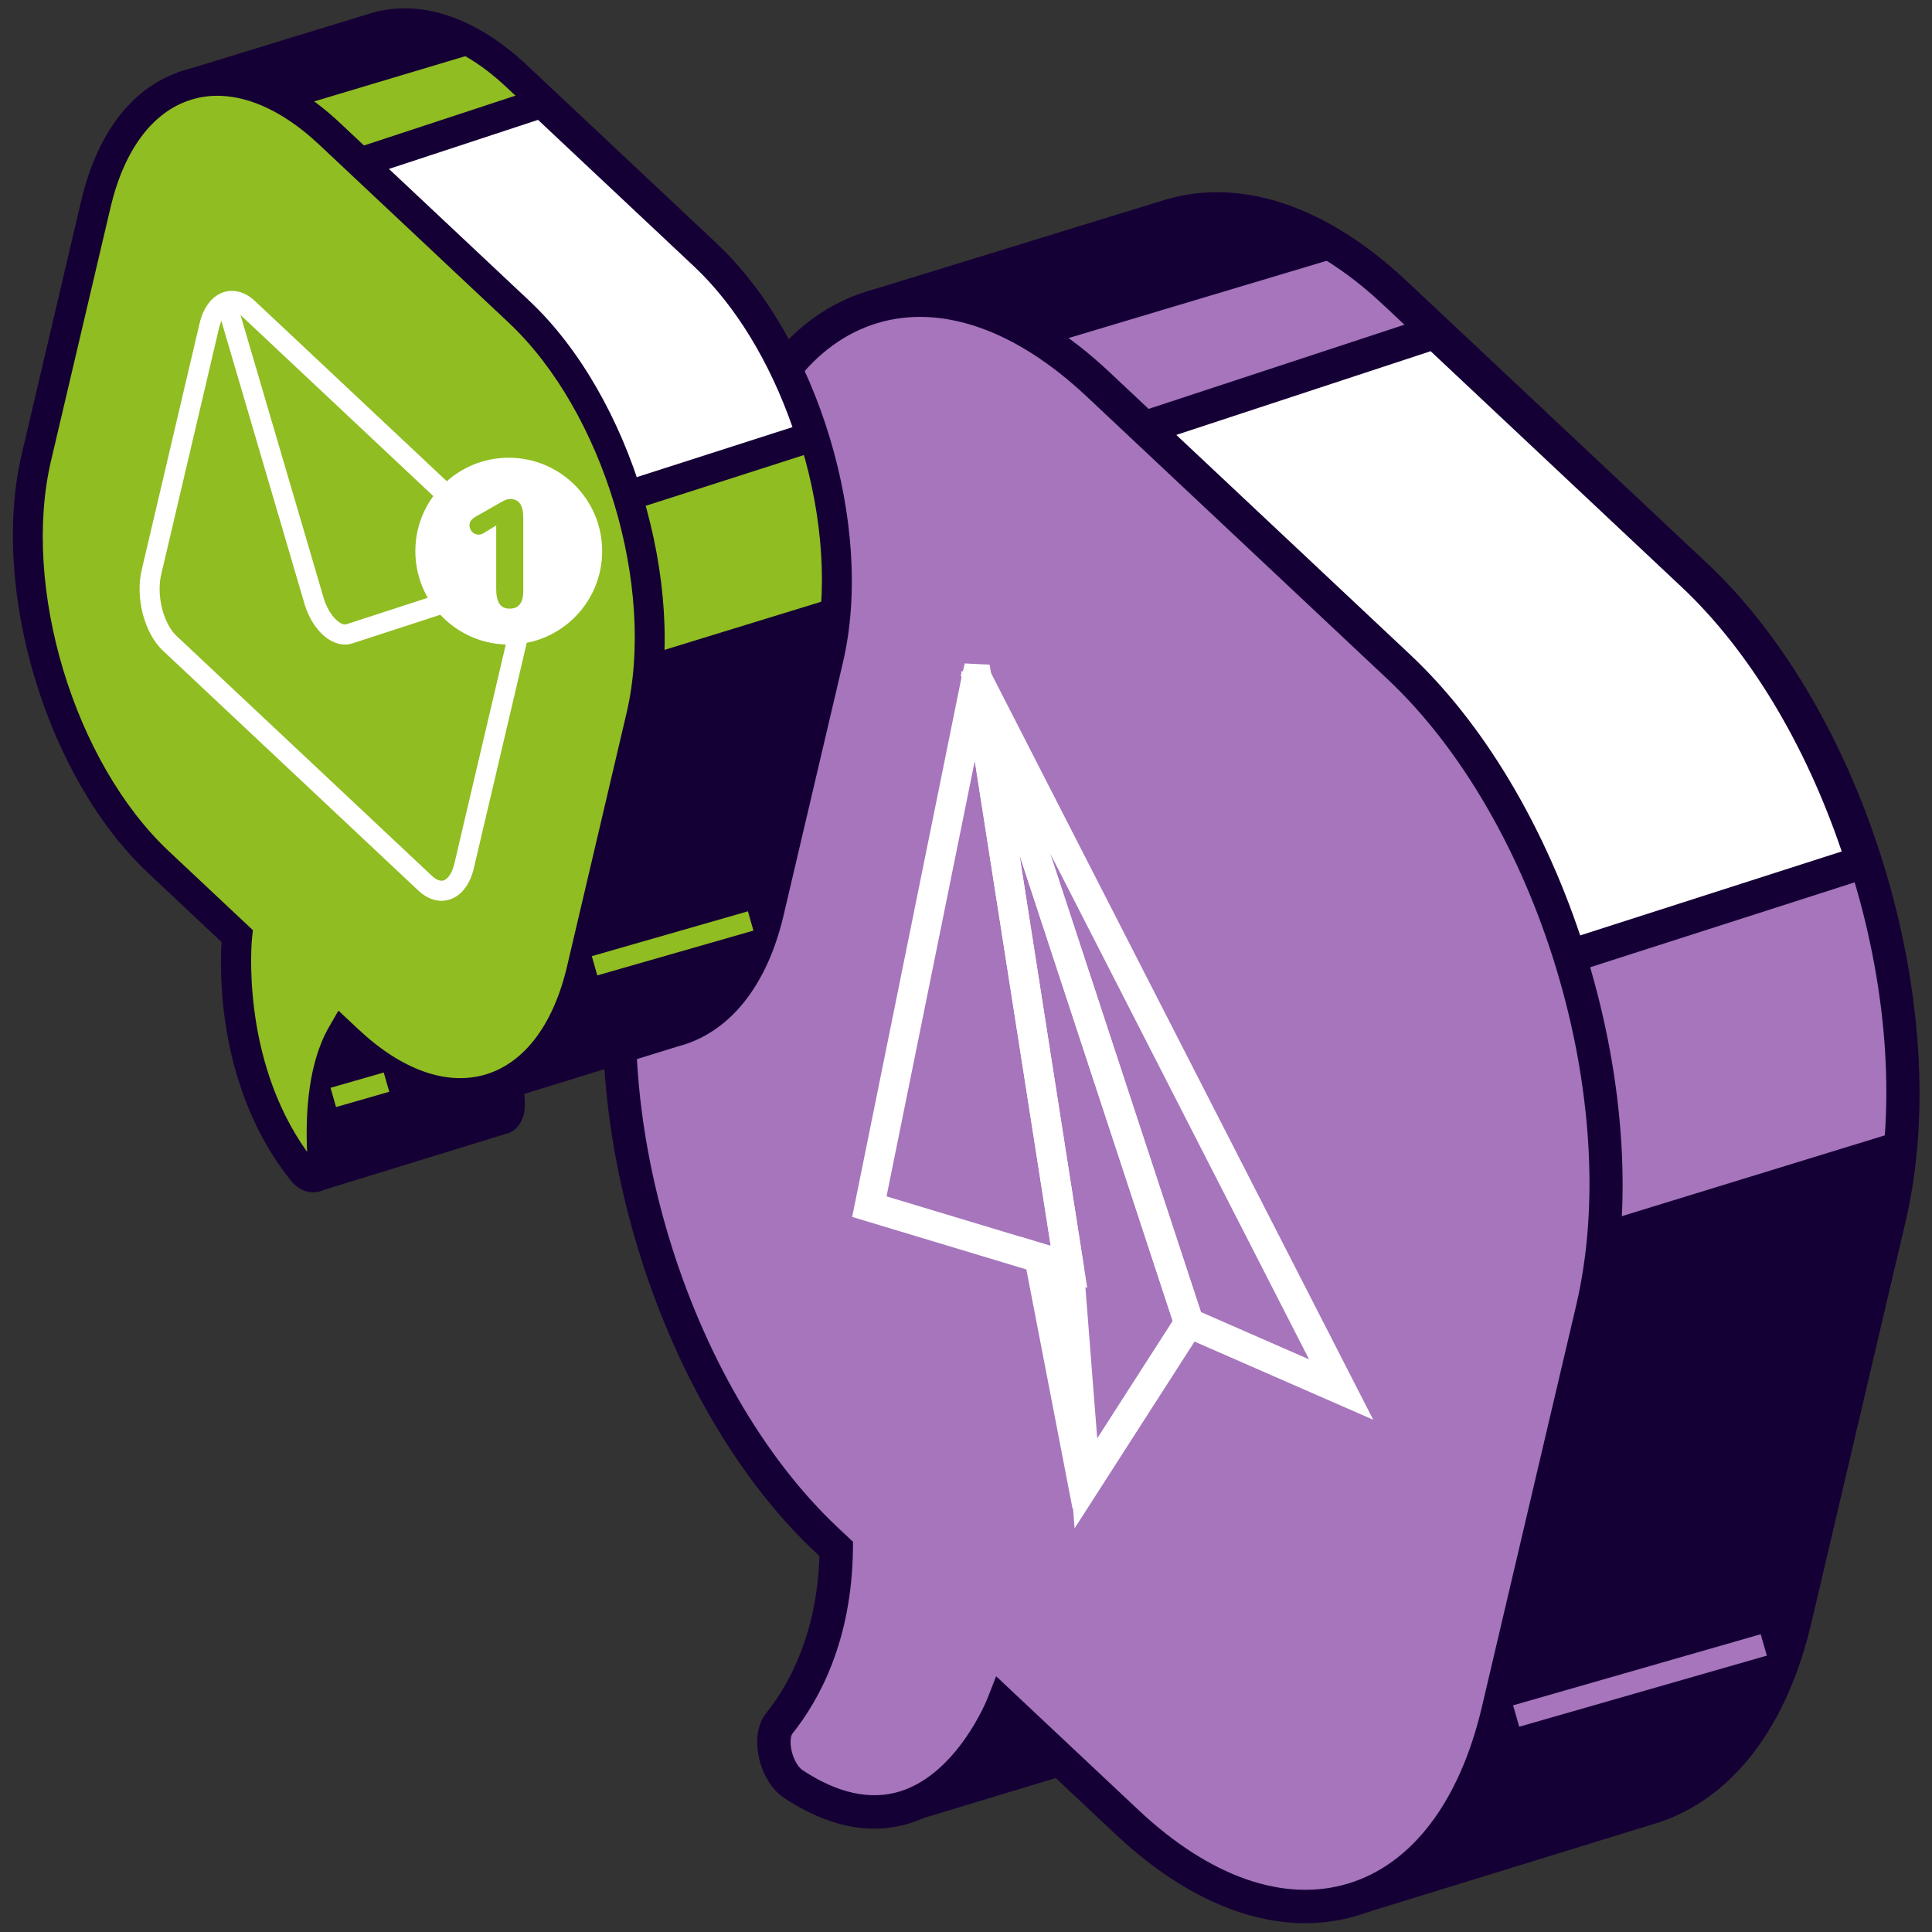 <?xml version="1.0" encoding="utf-8"?>
<!-- Generator: Adobe Illustrator 14.0.0, SVG Export Plug-In . SVG Version: 6.00 Build 43363)  -->
<!DOCTYPE svg PUBLIC "-//W3C//DTD SVG 1.1//EN" "http://www.w3.org/Graphics/SVG/1.1/DTD/svg11.dtd">
<svg version="1.1" id="Capa_1" xmlns="http://www.w3.org/2000/svg" xmlns:xlink="http://www.w3.org/1999/xlink" x="0px" y="0px"
	 width="290px" height="290px" viewBox="0 0 290 290" enable-background="new 0 0 290 290" xml:space="preserve">
<rect x="0" y="0" width="290" height="290" fill="#333333" stroke="none"/>
<g>
	<g id="XMLID_1_">
		<g id="XMLID_48_">
			<g id="XMLID_93_">
				<path id="XMLID_98_" fill="#A675BC" d="M130.764,46.645c-0.082-0.231,0.047-0.484,0.281-0.557l44.602-13.72
					c10.049-2.978,22.078,0.644,33.734,11.593l45.143,42.407c23.299,21.89,36.387,65.267,29.078,96.392l-14.152,60.298
					c-3.566,15.177-11.293,24.705-20.963,28.025l-43.814,13.501c-0.213,0.067-0.445-0.042-0.527-0.249l-12.504-31.088l12.08-2.867
					l-8.648-8.126c0,0-4.037,10.317-12.379,14.385l0.139,0.268l-48.348,14.626c-0.33,0.101-0.639-0.207-0.543-0.534l9.85-33.434
					l6.225-6.177c0,0,13.988-4.032,15.119-3.448c1.137,0.587,3.318,0.779,3.318,0.779l0.367,0.713
					c0.729-3.146,1.232-6.651,1.273-10.64l-1.439-1.354c-23.299-21.892-36.385-65.271-29.078-96.399l11.973-50.998l-11.475,3.146
					L130.764,46.645z"/>
				<path id="XMLID_94_" fill="#150035" d="M201.818,285.269l-12.254-30.475c-1.068,1.021-2.252,1.987-3.555,2.831l0.416,0.81
					l-51.227,15.498c-1.047,0.308-2.152,0.021-2.914-0.737c-0.766-0.759-1.047-1.873-0.744-2.906l10.031-34.05l7.131-7.082
					l0.617-0.175c14.957-4.313,16.066-3.736,16.967-3.266c0.145,0.074,0.387,0.149,0.68,0.22c0.33-2.005,0.531-4.017,0.602-6.087
					l-0.627-0.584c-23.938-22.5-37.307-66.819-29.805-98.804l11.012-46.893l-9.668,2.651l-10.074-28.745
					c-0.268-0.75-0.213-1.587,0.146-2.298c0.355-0.711,1-1.25,1.756-1.481l44.627-13.729c11.377-3.373,24.219,0.953,36.162,12.17
					l45.139,42.404c23.941,22.496,37.311,66.808,29.805,98.793l-14.154,60.295c-3.635,15.479-11.652,26.064-22.664,29.849
					l-43.824,13.508c-0.281,0.08-0.563,0.121-0.844,0.121C203.375,287.106,202.26,286.394,201.818,285.269z M176.385,34.76
					L133.838,47.85l7.826,22.306l13.283-3.647l-12.932,55.101c-7.145,30.427,5.576,72.601,28.355,94.007l2.24,2.105l-0.014,1.098
					c-0.045,3.838-0.479,7.491-1.342,11.182l-1.553,6.661l-2.887-5.638c-0.711-0.129-1.57-0.324-2.32-0.627
					c-1.709,0.145-7.865,1.705-13.176,3.219l-5.307,5.269l-8.584,29.144l42.674-12.915l1.492-0.725
					c7.338-3.578,11.109-12.957,11.146-13.049l1.357-3.438l14.73,13.842l-13.779,3.267l10.707,26.623l41.916-12.915
					c9.244-3.182,16.111-12.493,19.334-26.235l14.156-60.297c7.146-30.431-5.578-72.596-28.357-93.991l-45.139-42.409
					c-8.344-7.835-17.01-11.928-24.994-11.928C180.523,33.859,178.418,34.158,176.385,34.76z M195.85,246.415
					c-0.613,1.122-1.408,2.447-2.391,3.826l5.162-1.222L195.85,246.415z"/>
			</g>
			<g id="XMLID_60_">
				<path id="XMLID_64_" fill="#FFFFFF" d="M150.877,71.102l64.494-21.228l0,0l38.75,36.399
					c11.293,10.612,20.156,26.281,25.492,43.148l-44.328,14.231l-87.832-57.963L150.877,71.102z"/>
				<path id="XMLID_61_" fill="#150035" d="M144.613,86.817l4.148-17.656l67.242-22.131l39.832,37.418
					c11.172,10.501,20.463,26.203,26.164,44.217l0.752,2.379l-47.844,15.356L144.613,86.817z M252.404,88.1l-37.66-35.385
					l-61.752,20.326l-2.709,11.521l85.381,56.335l40.783-13.091C270.965,111.595,262.479,97.564,252.404,88.1z"/>
			</g>
			<g id="XMLID_58_">
				<path id="XMLID_59_" fill="#150035" d="M175.654,32.329c8.006-2.372,17.264-0.479,26.588,5.886L134.9,58.374l-4.129-11.768
					c-0.078-0.231,0.047-0.484,0.281-0.558L175.654,32.329z"/>
			</g>
			<g id="XMLID_56_">
				<path id="XMLID_57_" fill="#150035" d="M150.016,231.388c0,0,13.988-4.032,15.119-3.448c1.137,0.587,3.318,0.779,3.318,0.779
					l0.367,0.713c0.258-1.122,0.449-2.352,0.637-3.573l25.979,4l45.467-46.528l44.537-13.686c-0.27,4.534-0.855,8.941-1.838,13.115
					l-14.152,60.298c-3.566,15.177-11.293,24.705-20.963,28.025l-43.814,13.501c-0.213,0.067-0.445-0.042-0.527-0.249
					l-12.504-31.088l12.08-2.867l-8.648-8.126c0,0-4.037,10.317-12.379,14.385l0.139,0.268l-48.348,14.626
					c-0.33,0.101-0.639-0.207-0.543-0.534l9.85-33.434L150.016,231.388z"/>
			</g>
			<g id="XMLID_51_">
				<path id="XMLID_55_" fill="#A675BC" d="M164.813,57.674l45.137,42.405c23.4,21.982,36.422,65.138,29.084,96.393l-14.158,60.295
					c-7.332,31.255-32.25,38.771-55.65,16.789l-18.721-17.59c0,0-10.084,25.897-31.416,11.83c-2.643-1.742-3.844-6.942-2.109-9.115
					c3.633-4.554,8.396-13.014,8.547-26.179l-1.441-1.35c-23.398-21.982-36.418-65.138-29.08-96.392l14.156-60.296
					C116.494,43.208,141.412,35.691,164.813,57.674z"/>
				<path id="XMLID_52_" fill="#150035" d="M167.508,275.384l-16.229-15.249c-2.262,4.159-7.021,11.092-14.588,13.503
					c-5.945,1.896-12.336,0.631-18.982-3.752c-1.963-1.291-3.459-3.872-3.912-6.724c-0.385-2.427,0.051-4.574,1.227-6.045
					c3.463-4.34,7.605-11.913,7.973-23.554l-0.629-0.588c-23.939-22.494-37.309-66.812-29.801-98.792l14.152-60.289
					c3.766-16.026,12.113-26.745,23.518-30.186c11.41-3.441,24.295,0.87,36.289,12.14l45.137,42.407
					c23.947,22.491,37.316,66.805,29.807,98.792l-14.156,60.293c-3.762,16.022-12.109,26.741-23.514,30.182
					c-2.564,0.773-5.197,1.154-7.879,1.154C186.656,288.677,176.813,284.121,167.508,275.384z M163.094,59.498
					c-10.633-9.99-21.785-13.901-31.41-10.995c-9.617,2.901-16.75,12.326-20.084,26.535l-14.154,60.296
					c-7.146,30.42,5.574,72.59,28.354,93.994l2.24,2.105l-0.014,1.102c-0.154,13.682-5.027,22.619-9.092,27.704
					c-0.178,0.222-0.373,0.98-0.191,2.139c0.225,1.421,0.947,2.817,1.725,3.33c5.314,3.507,10.248,4.56,14.688,3.168
					c8.566-2.719,12.973-13.712,13.018-13.822l1.35-3.441l21.416,20.12c10.637,9.988,21.787,13.906,31.412,10.996
					c9.617-2.899,16.752-12.325,20.09-26.535l14.156-60.292c7.143-30.433-5.578-72.6-28.361-93.994L163.094,59.498L163.094,59.498z"
					/>
			</g>
			<g id="XMLID_49_">
				
					<rect id="XMLID_50_" x="226.782" y="250.544" transform="matrix(-0.961 0.276 -0.276 -0.961 552.297 426.694)" fill="#A675BC" width="38.676" height="3.34"/>
			</g>
		</g>
	</g>
	<g id="XMLID_99_">
		<g id="XMLID_113_">
			<path id="XMLID_114_" fill="#FFFFFF" d="M177.635,200.646l-0.992-0.488l-31.832-96.827l-0.625-2.1l3.891-1.533l58.049,113.41
				L177.635,200.646z M180.26,196.94l16.236,7.104l-38.865-75.945L180.26,196.94z"/>
		</g>
		<g id="XMLID_108_">
			<path id="XMLID_109_" fill="#FFFFFF" d="M127.914,182.664l16.463-81.244l0.434-1.838l3.746,0.192l14.641,93.53L127.914,182.664z
				 M133.072,179.579l24.643,7.431l-11.395-72.798L133.072,179.579z"/>
		</g>
		<g id="XMLID_103_">
			<path id="XMLID_104_" fill="#FFFFFF" d="M158.26,190.49l-13.701-87.539l-0.287-2.158l4.104-0.854l32.188,97.917l0.289,1.11
				l-19.555,30.447L158.26,190.49z M153.023,128.32l9.648,61.667l2.025,25.912l11.324-17.626L153.023,128.32z"/>
		</g>
		<g id="XMLID_100_">
			<polygon id="XMLID_102_" fill="#FFFFFF" points="162.902,221.445 162.387,221.954 155.986,188.809 160.135,190.059 			"/>
			<polygon id="XMLID_101_" fill="#FFFFFF" points="160.992,226.453 165.207,222.29 162.215,188.367 153.109,185.621 			"/>
		</g>
	</g>
</g>
<g>
	<g id="XMLID_44_">
		<g id="XMLID_45_">
			<g id="XMLID_144_">
				<g id="XMLID_307_">
					<path id="XMLID_316_" fill="#90BD21" d="M28.15,13.031c-0.051-0.12,0.014-0.258,0.135-0.296l28.275-8.668
						c6.281-1.736,13.75,0.559,20.99,7.364l28.455,26.728c14.684,13.797,22.932,41.137,18.328,60.754l-8.922,38.004
						c-2.385,10.155-7.725,16.3-14.352,18.001l-24.658,7.636c0.023,1.023,0.057,2.019,0.119,2.922c0.1,1.495-0.461,2.41-1.238,2.559
						l-27.709,8.53c-0.111,0.035-0.232-0.026-0.27-0.141l-4.523-13.761l7.641-21.447c0,0,11.313-3.776,11.883-3.64
						c0.107,0.024,0.588,0.471,1.301,1.177c-0.213-4.171,0.08-6.896,0.08-6.896l-11.803-11.086
						c-14.686-13.799-22.932-41.137-18.328-60.753l6.908-29.436l-3.771,1.736L28.15,13.031z"/>
					<path id="XMLID_309_" fill="#150035" d="M45.158,177.129l-4.762-14.492l8.27-23.212l1.043-0.347
						c7.063-2.356,10.105-3.281,11.563-3.602c0.006-1.137,0.045-2.054,0.084-2.713L50.34,122.416
						C35.092,108.09,26.578,79.869,31.357,59.5l5.857-24.937l-1.66,0.763L26.09,13.944c-0.285-0.645-0.283-1.381,0.006-2.024
						l0.557-1.047l29.305-8.979C63.293-0.14,71.52,2.664,79.1,9.787l28.449,26.728c15.25,14.324,23.766,42.546,18.982,62.914
						l-8.92,38.002c-2.512,10.681-8.191,17.668-15.885,19.646l-23.016,7.125c0.02,0.388,0.039,0.761,0.061,1.12
						c0.199,2.964-1.396,4.61-2.824,4.87l-27.734,8.537c-0.234,0.071-0.471,0.103-0.705,0.103
						C46.471,178.831,45.514,178.176,45.158,177.129z M74.271,165.63c-0.064-0.938-0.104-1.965-0.123-3.031l-0.031-1.702
						l26.381-8.161c6.094-1.567,10.611-7.368,12.719-16.335l8.918-38.002c4.455-18.968-3.475-45.254-17.678-58.593L76.008,13.076
						c-6.389-6-13.064-8.438-18.787-6.852l-26.074,7.993l6.684,15.095l5.889-2.713l-7.965,33.936
						c-4.453,18.968,3.475,45.251,17.678,58.594l12.615,11.853l-0.117,1.115c-0.004,0.021-0.27,2.628-0.07,6.546l0.299,5.827
						l-4.141-4.112c-0.127-0.123-0.242-0.238-0.348-0.341c-1.754,0.482-5.713,1.747-9.488,2.999l-7.016,19.681l3.656,11.127
						l25.445-7.82C74.277,165.905,74.279,165.782,74.271,165.63z"/>
				</g>
				<g id="XMLID_288_">
					<g id="XMLID_289_">
						<path id="XMLID_296_" fill="#150035" d="M75.115,167.995l-27.707,8.53c-0.117,0.033-0.234-0.027-0.273-0.141l-4.52-13.76
							l7.641-21.447c0,0,10.229-3.417,11.705-3.627l1.475,1.165l12.801,23.796c0.021,1.027,0.057,2.02,0.119,2.921
							C76.455,166.933,75.893,167.846,75.115,167.995z"/>
					</g>
				</g>
				<g id="XMLID_281_">
					<path id="XMLID_287_" fill="#FFFFFF" d="M40.676,28.808l40.648-13.379l0,0l24.424,22.941
						c7.117,6.689,12.705,16.564,16.068,27.195l-27.941,8.969L38.514,38.002L40.676,28.808z"/>
					<path id="XMLID_283_" fill="#150035" d="M35.959,39.019l2.811-11.959l43.123-14.194l25.398,23.86
						c7.129,6.696,13.049,16.696,16.674,28.159l0.68,2.144l-31.111,9.983L35.959,39.019z M104.203,40.015L80.76,17.991
						L42.584,30.556l-1.514,6.429l53.148,35.071l24.738-7.942C115.529,54.276,110.34,45.779,104.203,40.015z"/>
				</g>
				<g id="XMLID_277_">
					<path id="XMLID_280_" fill="#150035" d="M56.469,3.708c5.043-1.495,10.877-0.302,16.756,3.711L30.781,20.123l-2.602-7.417
						c-0.051-0.146,0.029-0.307,0.178-0.352L56.469,3.708z"/>
				</g>
				<g id="XMLID_273_">
					<path id="XMLID_275_" fill="#150035" d="M69.018,127.511l28.656-29.328l28.072-8.623c-0.17,2.856-0.539,5.636-1.156,8.265
						l-8.922,38.003c-2.246,9.568-7.117,15.571-13.211,17.665l-27.619,8.508c-0.135,0.045-0.279-0.025-0.334-0.153l-7.879-19.595
						L69.018,127.511z"/>
				</g>
				<g id="XMLID_192_">
					<path id="XMLID_272_" fill="#90BD21" d="M77.912,46.801L49.459,20.073C34.713,6.218,19.008,10.957,14.383,30.655l-8.92,38.004
						c-4.625,19.699,3.582,46.899,18.328,60.755l11.803,11.083c0,0-2.223,20.206,9.775,35.246c1.486,1.86,3.229,0.93,3.061-1.628
						c-0.361-5.359-0.225-13.386,2.904-18.824l0.908,0.848c14.748,13.857,30.453,9.119,35.076-10.582l8.922-38.001
						C100.865,87.857,92.658,60.656,77.912,46.801z"/>
					<path id="XMLID_266_" fill="#150035" d="M43.607,177.149c-10.92-13.684-10.645-31.11-10.35-35.747l-11.012-10.344
						C6.996,116.732-1.518,88.51,3.264,68.143l8.924-38.004c2.428-10.345,7.857-17.274,15.287-19.516
						c7.428-2.249,15.785,0.528,23.531,7.805l28.453,26.727v0.003c15.248,14.322,23.762,42.546,18.982,62.912l-8.928,38.007
						c-2.426,10.344-7.855,17.272-15.285,19.514c-6.986,2.108-14.785-0.212-22.123-6.536c-1.318,3.771-1.824,8.935-1.426,14.909
						c0.154,2.299-0.793,4.136-2.469,4.784c-0.363,0.141-0.781,0.225-1.227,0.225C45.912,178.973,44.676,178.49,43.607,177.149z
						 M53.787,154.495c6.518,6.126,13.318,8.533,19.139,6.777s10.15-7.52,12.193-16.23l8.926-38.002
						c4.453-18.968-3.477-45.254-17.678-58.595v0.001L47.916,21.717c-6.525-6.123-13.328-8.541-19.139-6.774
						c-5.82,1.756-10.152,7.521-12.193,16.228L7.658,69.176c-4.453,18.966,3.477,45.251,17.678,58.59l12.623,11.857l-0.121,1.124
						c-0.023,0.187-1.844,18.023,8.26,32.158c-0.266-5.799,0.164-13.329,3.281-18.74l1.42-2.47L53.787,154.495z"/>
				</g>
				<g id="XMLID_186_">
					<g>
						<polygon fill="#90BD21" points="89.658,146.41 113.094,139.685 112.266,136.792 88.832,143.522 						"/>
					</g>
				</g>
				<g id="XMLID_145_">
					<g>
						
							<rect x="49.84" y="162.063" transform="matrix(-0.961 0.276 -0.276 -0.961 151.056 305.864)" fill="#90BD21" width="8.311" height="3.006"/>
					</g>
				</g>
			</g>
			<g id="XMLID_46_">
				<g id="XMLID_136_">
					<path id="XMLID_143_" fill="#90BD21" d="M25.465,96.544l38.354,36.032c2.367,2.226,4.98,1.07,5.84-2.584l8.689-37.018
						c0.857-3.654-0.365-8.418-2.734-10.643L37.26,46.3c-2.371-2.225-4.982-1.067-5.84,2.585l-8.691,37.017
						C21.871,89.555,23.094,94.319,25.465,96.544z"/>
					<path id="XMLID_137_" fill="#FFFFFF" d="M62.789,133.672L24.43,97.642c-2.754-2.593-4.148-7.901-3.162-12.083l8.688-37.02
						c0.576-2.458,1.92-4.172,3.686-4.705c1.549-0.461,3.207,0.014,4.648,1.37l38.357,36.031c2.758,2.592,4.152,7.898,3.166,12.079
						l-8.691,37.021c-0.574,2.456-1.916,4.171-3.686,4.703c-0.385,0.12-0.779,0.177-1.174,0.177
						C65.07,135.215,63.869,134.689,62.789,133.672z M34.512,46.717c-0.691,0.207-1.313,1.169-1.629,2.511l-8.689,37.019
						c-0.732,3.125,0.32,7.337,2.301,9.204l38.357,36.031c0.359,0.341,1.068,0.87,1.717,0.681c0.688-0.212,1.311-1.175,1.629-2.515
						l8.689-37.021c0.732-3.123-0.32-7.337-2.305-9.2l-38.354-36.03c-0.305-0.29-0.859-0.725-1.426-0.725
						C34.707,46.673,34.607,46.687,34.512,46.717z"/>
				</g>
				<g id="XMLID_47_">
					<path id="XMLID_135_" fill="#FFFFFF" d="M51.775,96.75c0.385,0,0.764-0.061,1.131-0.179l25.65-8.349l-0.93-2.86L51.98,93.706
						c-0.279,0.086-0.594-0.033-0.816-0.148c-0.799-0.423-1.959-1.683-2.592-3.833L35.404,44.909l-2.887,0.85l13.17,44.816
						c0.76,2.589,2.283,4.699,4.074,5.643C50.426,96.571,51.109,96.75,51.775,96.75z"/>
				</g>
			</g>
		</g>
	</g>
	<g>
		<circle fill="#FFFFFF" cx="76.366" cy="82.729" r="14.022"/>
		<g>
			<path fill="#90BD21" d="M72.535,80.061c-0.242,0.128-0.476,0.192-0.702,0.192c-0.196,0-0.378-0.04-0.544-0.119
				s-0.309-0.183-0.43-0.312c-0.121-0.128-0.215-0.277-0.283-0.447c-0.068-0.17-0.102-0.346-0.102-0.527
				c0-0.271,0.073-0.505,0.221-0.702c0.146-0.196,0.379-0.393,0.696-0.589l3.759-2.14c0.219-0.128,0.448-0.245,0.689-0.351
				c0.242-0.106,0.494-0.159,0.76-0.159c0.671,0,1.164,0.24,1.477,0.719c0.313,0.479,0.47,1.168,0.47,2.066v10.947
				c0,0.37-0.03,0.719-0.091,1.047s-0.168,0.617-0.322,0.866S77.769,91,77.504,91.144c-0.264,0.144-0.6,0.215-1.007,0.215
				c-0.71,0-1.223-0.249-1.54-0.747c-0.316-0.499-0.475-1.242-0.475-2.23v-9.509L72.535,80.061z"/>
		</g>
	</g>
</g>
</svg>
